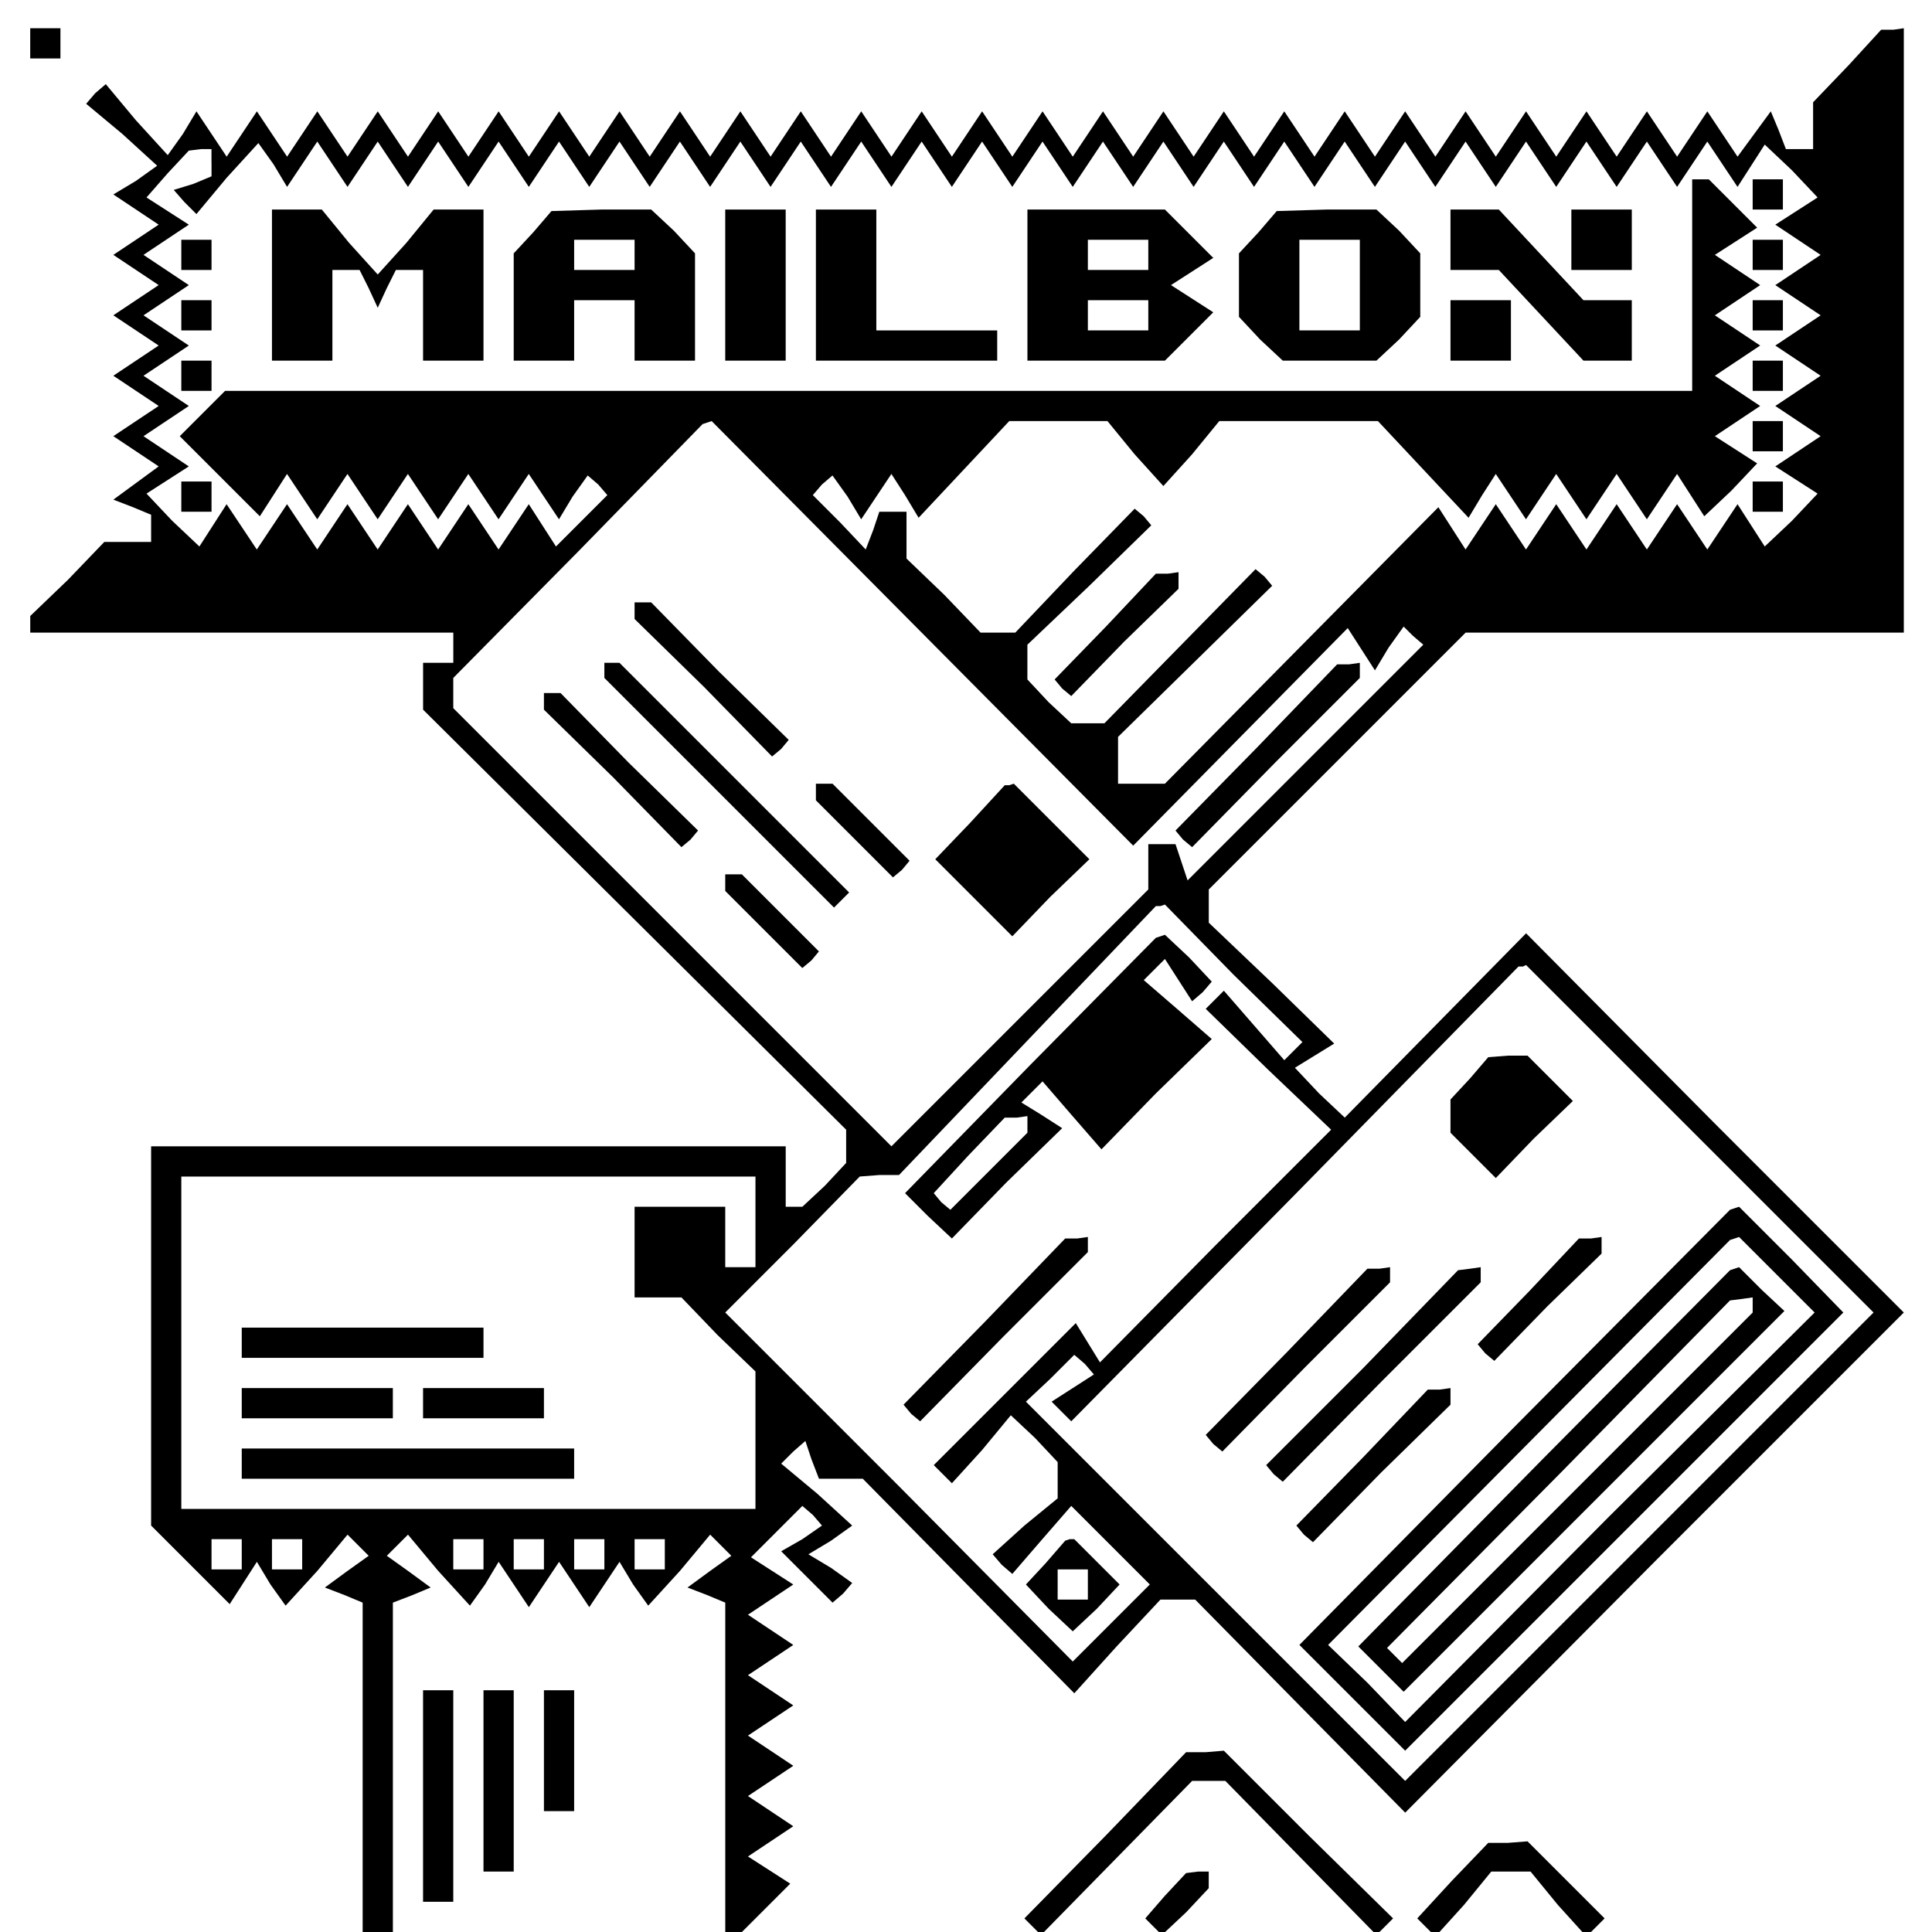 <?xml version="1.0" standalone="no"?>
<!DOCTYPE svg PUBLIC "-//W3C//DTD SVG 20010904//EN"
 "http://www.w3.org/TR/2001/REC-SVG-20010904/DTD/svg10.dtd">
<svg version="1.0" xmlns="http://www.w3.org/2000/svg"
 width="468pt" height="468pt" viewBox="0 0 468 468"
 preserveAspectRatio="xMidYMid meet">
<g transform="translate(0,468) scale(0.366,-0.366)"
fill="#000000" stroke="none">
<path d="M20 1250 l0 -10 10 0 10 0 0 10 0 10 -10 0 -10 0 0 -10z"/>
<path d="M1223 1235 l-23 -24 0 -16 0 -15 -9 0 -9 0 -5 13 -5 12 -11 -15 -11
-15 -10 15 -10 15 -10 -15 -10 -15 -10 15 -10 15 -10 -15 -10 -15 -10 15 -10
15 -10 -15 -10 -15 -10 15 -10 15 -10 -15 -10 -15 -10 15 -10 15 -10 -15 -10
-15 -10 15 -10 15 -10 -15 -10 -15 -10 15 -10 15 -10 -15 -10 -15 -10 15 -10
15 -10 -15 -10 -15 -10 15 -10 15 -10 -15 -10 -15 -10 15 -10 15 -10 -15 -10
-15 -10 15 -10 15 -10 -15 -10 -15 -10 15 -10 15 -10 -15 -10 -15 -10 15 -10
15 -10 -15 -10 -15 -10 15 -10 15 -10 -15 -10 -15 -10 15 -10 15 -10 -15 -10
-15 -10 15 -10 15 -10 -15 -10 -15 -10 15 -10 15 -10 -15 -10 -15 -10 15 -10
15 -10 -15 -10 -15 -10 15 -10 15 -10 -15 -10 -15 -10 15 -10 15 -10 -15 -10
-15 -10 15 -10 15 -10 -15 -10 -15 -10 15 -10 15 -10 -15 -10 -15 -10 15 -10
15 -10 -15 -10 -15 -10 15 -10 15 -10 -15 -10 -15 -10 15 -10 15 -10 -15 -10
-15 -10 15 -10 15 -9 -15 -10 -14 -21 23 -20 24 -7 -6 -6 -7 24 -20 23 -21
-14 -10 -15 -9 15 -10 15 -10 -15 -10 -15 -10 15 -10 15 -10 -15 -10 -15 -10
15 -10 15 -10 -15 -10 -15 -10 15 -10 15 -10 -15 -10 -15 -10 15 -10 15 -10
-15 -11 -15 -11 13 -5 12 -5 0 -9 0 -9 -15 0 -16 0 -24 -25 -25 -24 0 -6 0 -5
140 0 140 0 0 -10 0 -10 -10 0 -10 0 0 -15 0 -16 140 -139 140 -139 0 -11 0
-11 -14 -15 -15 -14 -5 0 -6 0 0 20 0 20 -210 0 -210 0 0 -125 0 -126 26 -26
26 -26 9 14 9 14 9 -15 10 -14 21 23 20 24 7 -7 7 -7 -14 -10 -15 -11 13 -5
12 -5 0 -109 0 -109 10 0 10 0 0 109 0 109 13 5 12 5 -15 11 -14 10 7 7 7 7
20 -24 21 -23 10 14 9 15 10 -15 10 -15 10 15 10 15 10 -15 10 -15 10 15 10
15 9 -15 10 -14 21 23 20 24 7 -7 7 -7 -14 -10 -15 -11 13 -5 12 -5 0 -109 0
-109 6 0 5 0 16 16 16 16 -14 9 -14 9 15 10 15 10 -15 10 -15 10 15 10 15 10
-15 10 -15 10 15 10 15 10 -15 10 -15 10 15 10 15 10 -15 10 -15 10 15 10 15
10 -14 9 -14 9 17 17 17 17 7 -6 6 -7 -13 -9 -14 -8 17 -17 17 -17 7 6 6 7
-14 10 -15 9 15 9 14 10 -23 21 -24 20 8 8 8 7 4 -12 5 -13 14 0 15 0 70 -71
70 -71 28 31 29 31 11 0 12 0 69 -70 70 -71 165 166 165 165 -125 125 -125
126 -60 -61 -60 -61 -17 16 -16 17 13 8 13 8 -41 40 -42 40 0 11 0 11 85 85
85 85 145 0 145 0 0 200 0 200 -7 -1 -8 0 -22 -24z m-1083 -64 l0 -9 -12 -5
-13 -4 7 -8 8 -8 20 24 21 23 10 -14 9 -15 10 15 10 15 10 -15 10 -15 10 15
10 15 10 -15 10 -15 10 15 10 15 10 -15 10 -15 10 15 10 15 10 -15 10 -15 10
15 10 15 10 -15 10 -15 10 15 10 15 10 -15 10 -15 10 15 10 15 10 -15 10 -15
10 15 10 15 10 -15 10 -15 10 15 10 15 10 -15 10 -15 10 15 10 15 10 -15 10
-15 10 15 10 15 10 -15 10 -15 10 15 10 15 10 -15 10 -15 10 15 10 15 10 -15
10 -15 10 15 10 15 10 -15 10 -15 10 15 10 15 10 -15 10 -15 10 15 10 15 10
-15 10 -15 10 15 10 15 10 -15 10 -15 10 15 10 15 10 -15 10 -15 10 15 10 15
10 -15 10 -15 10 15 10 15 10 -15 10 -15 10 15 10 15 10 -15 10 -15 10 15 10
15 10 -15 10 -15 10 15 10 15 10 -15 10 -15 10 15 10 15 10 -15 10 -15 9 14 9
14 18 -17 17 -18 -14 -9 -14 -9 15 -10 15 -10 -15 -10 -15 -10 15 -10 15 -10
-15 -10 -15 -10 15 -10 15 -10 -15 -10 -15 -10 15 -10 15 -10 -15 -10 -15 -10
14 -9 14 -9 -17 -18 -18 -17 -9 14 -9 14 -10 -15 -10 -15 -10 15 -10 15 -10
-15 -10 -15 -10 15 -10 15 -10 -15 -10 -15 -10 15 -10 15 -10 -15 -10 -15 -10
15 -10 15 -10 -15 -10 -15 -9 14 -9 14 -91 -92 -90 -91 -16 0 -15 0 0 16 0 15
51 50 51 50 -5 6 -6 5 -50 -51 -50 -51 -11 0 -11 0 -15 14 -14 15 0 11 0 12
41 39 41 40 -5 6 -6 5 -40 -41 -39 -41 -12 0 -11 0 -24 25 -25 24 0 16 0 15
-9 0 -9 0 -4 -12 -5 -13 -17 18 -18 18 6 7 7 6 10 -14 9 -15 10 15 10 15 9
-14 9 -15 30 32 30 32 32 0 33 0 18 -22 19 -21 19 21 18 22 53 0 52 0 30 -32
30 -32 9 15 9 14 10 -15 10 -15 10 15 10 15 10 -15 10 -15 10 15 10 15 10 -15
10 -15 10 15 10 15 9 -14 9 -14 18 17 17 18 -14 9 -14 9 15 10 15 10 -15 10
-15 10 15 10 15 10 -15 10 -15 10 15 10 15 10 -15 10 -15 10 14 9 14 9 -16 16
-16 16 -5 0 -6 0 0 -70 0 -70 -486 0 -485 0 -15 -15 -15 -15 26 -26 27 -27 9
14 9 14 10 -15 10 -15 10 15 10 15 10 -15 10 -15 10 15 10 15 10 -15 10 -15
10 15 10 15 10 -15 10 -15 10 15 10 15 10 -15 10 -15 9 15 10 14 7 -6 6 -7
-17 -17 -17 -17 -9 14 -9 14 -10 -15 -10 -15 -10 15 -10 15 -10 -15 -10 -15
-10 15 -10 15 -10 -15 -10 -15 -10 15 -10 15 -10 -15 -10 -15 -10 15 -10 15
-10 -15 -10 -15 -10 15 -10 15 -9 -14 -9 -14 -18 17 -17 18 14 9 14 9 -15 10
-15 10 15 10 15 10 -15 10 -15 10 15 10 15 10 -15 10 -15 10 15 10 15 10 -15
10 -15 10 15 10 15 10 -14 9 -14 9 14 16 14 15 8 1 7 0 0 -9z m470 -311 l140
-141 71 72 71 72 9 -14 9 -14 9 15 10 14 6 -6 7 -6 -78 -78 -78 -78 -4 12 -4
12 -9 0 -9 0 0 -15 0 -15 -85 -85 -85 -85 -145 145 -145 145 0 10 0 10 83 84
82 84 3 1 3 1 139 -140z m206 -226 l46 -45 -6 -6 -6 -6 -20 23 -20 23 -6 -6
-6 -6 41 -40 42 -40 -77 -77 -76 -77 -8 13 -8 13 -47 -47 -47 -47 6 -6 6 -6
20 22 19 23 16 -15 15 -16 0 -12 0 -12 -22 -18 -21 -19 6 -7 7 -6 19 22 20 23
26 -26 26 -26 -25 -25 -26 -26 -115 116 -115 115 45 45 44 45 13 1 13 0 85 89
85 89 3 0 3 1 45 -46z m309 -109 l115 -115 -155 -155 -155 -155 -125 125 -126
126 16 15 16 16 7 -6 6 -7 -14 -9 -14 -9 6 -6 7 -7 148 150 148 151 3 0 2 1
115 -115z m-625 -55 l0 -30 -10 0 -10 0 0 20 0 20 -30 0 -30 0 0 -30 0 -30 15
0 16 0 24 -25 25 -24 0 -46 0 -45 -190 0 -190 0 0 110 0 110 190 0 190 0 0
-30z m-340 -220 l0 -10 -10 0 -10 0 0 10 0 10 10 0 10 0 0 -10z m40 0 l0 -10
-10 0 -10 0 0 10 0 10 10 0 10 0 0 -10z m120 0 l0 -10 -10 0 -10 0 0 10 0 10
10 0 10 0 0 -10z m40 0 l0 -10 -10 0 -10 0 0 10 0 10 10 0 10 0 0 -10z m40 0
l0 -10 -10 0 -10 0 0 10 0 10 10 0 10 0 0 -10z m40 0 l0 -10 -10 0 -10 0 0 10
0 10 10 0 10 0 0 -10z"/>
<path d="M1160 1150 l0 -10 10 0 10 0 0 10 0 10 -10 0 -10 0 0 -10z"/>
<path d="M180 1090 l0 -50 20 0 20 0 0 30 0 30 9 0 9 0 6 -12 6 -13 6 13 6 12
9 0 9 0 0 -30 0 -30 20 0 20 0 0 50 0 50 -16 0 -17 0 -18 -22 -19 -21 -19 21
-18 22 -17 0 -16 0 0 -50z"/>
<path d="M353 1125 l-13 -14 0 -36 0 -35 20 0 20 0 0 20 0 20 20 0 20 0 0 -20
0 -20 20 0 20 0 0 36 0 35 -14 15 -15 14 -33 0 -33 -1 -12 -14z m67 -15 l0
-10 -20 0 -20 0 0 10 0 10 20 0 20 0 0 -10z"/>
<path d="M480 1090 l0 -50 20 0 20 0 0 50 0 50 -20 0 -20 0 0 -50z"/>
<path d="M540 1090 l0 -50 60 0 60 0 0 10 0 10 -40 0 -40 0 0 40 0 40 -20 0
-20 0 0 -50z"/>
<path d="M680 1090 l0 -50 46 0 45 0 16 16 16 16 -14 9 -14 9 14 9 14 9 -16
16 -16 16 -45 0 -46 0 0 -50z m80 20 l0 -10 -20 0 -20 0 0 10 0 10 20 0 20 0
0 -10z m0 -40 l0 -10 -20 0 -20 0 0 10 0 10 20 0 20 0 0 -10z"/>
<path d="M833 1125 l-13 -14 0 -21 0 -21 14 -15 15 -14 31 0 31 0 15 14 14 15
0 21 0 21 -14 15 -15 14 -33 0 -33 -1 -12 -14z m67 -35 l0 -30 -20 0 -20 0 0
30 0 30 20 0 20 0 0 -30z"/>
<path d="M960 1120 l0 -20 16 0 16 0 28 -30 28 -30 16 0 16 0 0 20 0 20 -16 0
-16 0 -28 30 -28 30 -16 0 -16 0 0 -20z"/>
<path d="M1040 1120 l0 -20 20 0 20 0 0 20 0 20 -20 0 -20 0 0 -20z"/>
<path d="M120 1110 l0 -10 10 0 10 0 0 10 0 10 -10 0 -10 0 0 -10z"/>
<path d="M1160 1110 l0 -10 10 0 10 0 0 10 0 10 -10 0 -10 0 0 -10z"/>
<path d="M120 1070 l0 -10 10 0 10 0 0 10 0 10 -10 0 -10 0 0 -10z"/>
<path d="M960 1060 l0 -20 20 0 20 0 0 20 0 20 -20 0 -20 0 0 -20z"/>
<path d="M1160 1070 l0 -10 10 0 10 0 0 10 0 10 -10 0 -10 0 0 -10z"/>
<path d="M120 1030 l0 -10 10 0 10 0 0 10 0 10 -10 0 -10 0 0 -10z"/>
<path d="M1160 1030 l0 -10 10 0 10 0 0 10 0 10 -10 0 -10 0 0 -10z"/>
<path d="M1160 990 l0 -10 10 0 10 0 0 10 0 10 -10 0 -10 0 0 -10z"/>
<path d="M120 950 l0 -10 10 0 10 0 0 10 0 10 -10 0 -10 0 0 -10z"/>
<path d="M1160 950 l0 -10 10 0 10 0 0 10 0 10 -10 0 -10 0 0 -10z"/>
<path d="M732 864 l-34 -35 5 -6 6 -5 35 36 36 35 0 6 0 5 -7 -1 -8 0 -33 -35z"/>
<path d="M420 875 l0 -6 46 -45 45 -46 6 5 5 6 -46 45 -45 46 -6 0 -5 0 0 -5z"/>
<path d="M400 835 l0 -5 76 -76 76 -76 5 5 5 5 -76 76 -76 76 -5 0 -5 0 0 -5z"/>
<path d="M832 784 l-54 -55 5 -6 6 -5 55 56 56 56 0 5 0 5 -7 -1 -8 0 -53 -55z"/>
<path d="M360 815 l0 -6 46 -45 45 -46 6 5 5 6 -46 45 -45 46 -6 0 -5 0 0 -5z"/>
<path d="M540 755 l0 -6 26 -26 25 -25 6 5 5 6 -25 25 -26 26 -6 0 -5 0 0 -5z"/>
<path d="M642 734 l-23 -24 26 -26 25 -25 25 26 26 25 -25 25 -25 25 -3 -1 -3
0 -23 -25z"/>
<path d="M480 695 l0 -6 26 -26 25 -25 6 5 5 6 -25 25 -26 26 -6 0 -5 0 0 -5z"/>
<path d="M682 574 l-83 -85 15 -15 16 -15 36 37 37 36 -14 9 -13 8 7 7 7 7 19
-22 20 -23 36 37 37 36 -23 20 -22 19 7 7 7 7 9 -14 9 -14 7 6 6 7 -15 16 -16
15 -3 -1 -3 -1 -83 -84z m-2 -39 l0 -6 -26 -26 -25 -25 -6 5 -5 6 23 25 24 25
8 0 7 1 0 -5z"/>
<path d="M652 404 l-54 -55 5 -6 6 -5 55 56 56 56 0 5 0 5 -7 -1 -8 0 -53 -55z"/>
<path d="M692 244 l-13 -14 15 -16 16 -15 16 15 15 16 -15 15 -15 15 -3 0 -3
-1 -13 -15z m28 -14 l0 -10 -10 0 -10 0 0 10 0 10 10 0 10 0 0 -10z"/>
<path d="M973 565 l-13 -14 0 -11 0 -11 15 -15 15 -15 25 26 26 25 -15 15 -15
15 -13 0 -13 -1 -12 -14z"/>
<path d="M1002 334 l-142 -144 35 -35 35 -35 145 145 145 145 -34 35 -35 35
-3 -1 -3 -1 -143 -144z m174 101 l25 -25 -136 -135 -135 -136 -25 26 -26 25
133 134 133 134 3 1 3 1 25 -25z"/>
<path d="M1022 314 l-123 -125 15 -15 15 -15 126 126 126 126 -15 14 -15 15
-3 -1 -3 -1 -123 -124z m138 101 l0 -5 -116 -116 -116 -116 -5 5 -5 5 114 115
113 115 8 1 7 1 0 -5z"/>
<path d="M1012 424 l-34 -35 5 -6 6 -5 35 36 36 35 0 6 0 5 -7 -1 -8 0 -33
-35z"/>
<path d="M852 384 l-54 -55 5 -6 6 -5 55 56 56 56 0 5 0 5 -7 -1 -8 0 -53 -55z"/>
<path d="M902 373 l-64 -64 5 -6 6 -5 65 66 66 66 0 5 0 5 -7 -1 -8 -1 -63
-65z"/>
<path d="M902 314 l-44 -45 5 -6 6 -5 45 46 46 45 0 6 0 5 -7 -1 -8 0 -43 -45z"/>
<path d="M160 390 l0 -10 80 0 80 0 0 10 0 10 -80 0 -80 0 0 -10z"/>
<path d="M160 350 l0 -10 50 0 50 0 0 10 0 10 -50 0 -50 0 0 -10z"/>
<path d="M280 350 l0 -10 40 0 40 0 0 10 0 10 -40 0 -40 0 0 -10z"/>
<path d="M160 310 l0 -10 110 0 110 0 0 10 0 10 -110 0 -110 0 0 -10z"/>
<path d="M280 90 l0 -70 10 0 10 0 0 70 0 70 -10 0 -10 0 0 -70z"/>
<path d="M320 100 l0 -60 10 0 10 0 0 60 0 60 -10 0 -10 0 0 -60z"/>
<path d="M360 120 l0 -40 10 0 10 0 0 40 0 40 -10 0 -10 0 0 -40z"/>
<path d="M732 64 l-54 -55 6 -6 5 -5 50 51 50 51 11 0 11 0 50 -51 50 -51 5 5
6 6 -56 55 -56 56 -12 -1 -13 0 -53 -55z"/>
<path d="M961 34 l-23 -25 6 -6 6 -6 19 21 18 22 13 0 13 0 18 -22 19 -21 6 6
6 6 -25 25 -26 26 -13 -1 -13 0 -24 -25z"/>
<path d="M771 24 l-13 -15 6 -6 5 -5 16 15 15 16 0 5 0 6 -7 0 -8 -1 -14 -15z"/>
</g>
</svg>

